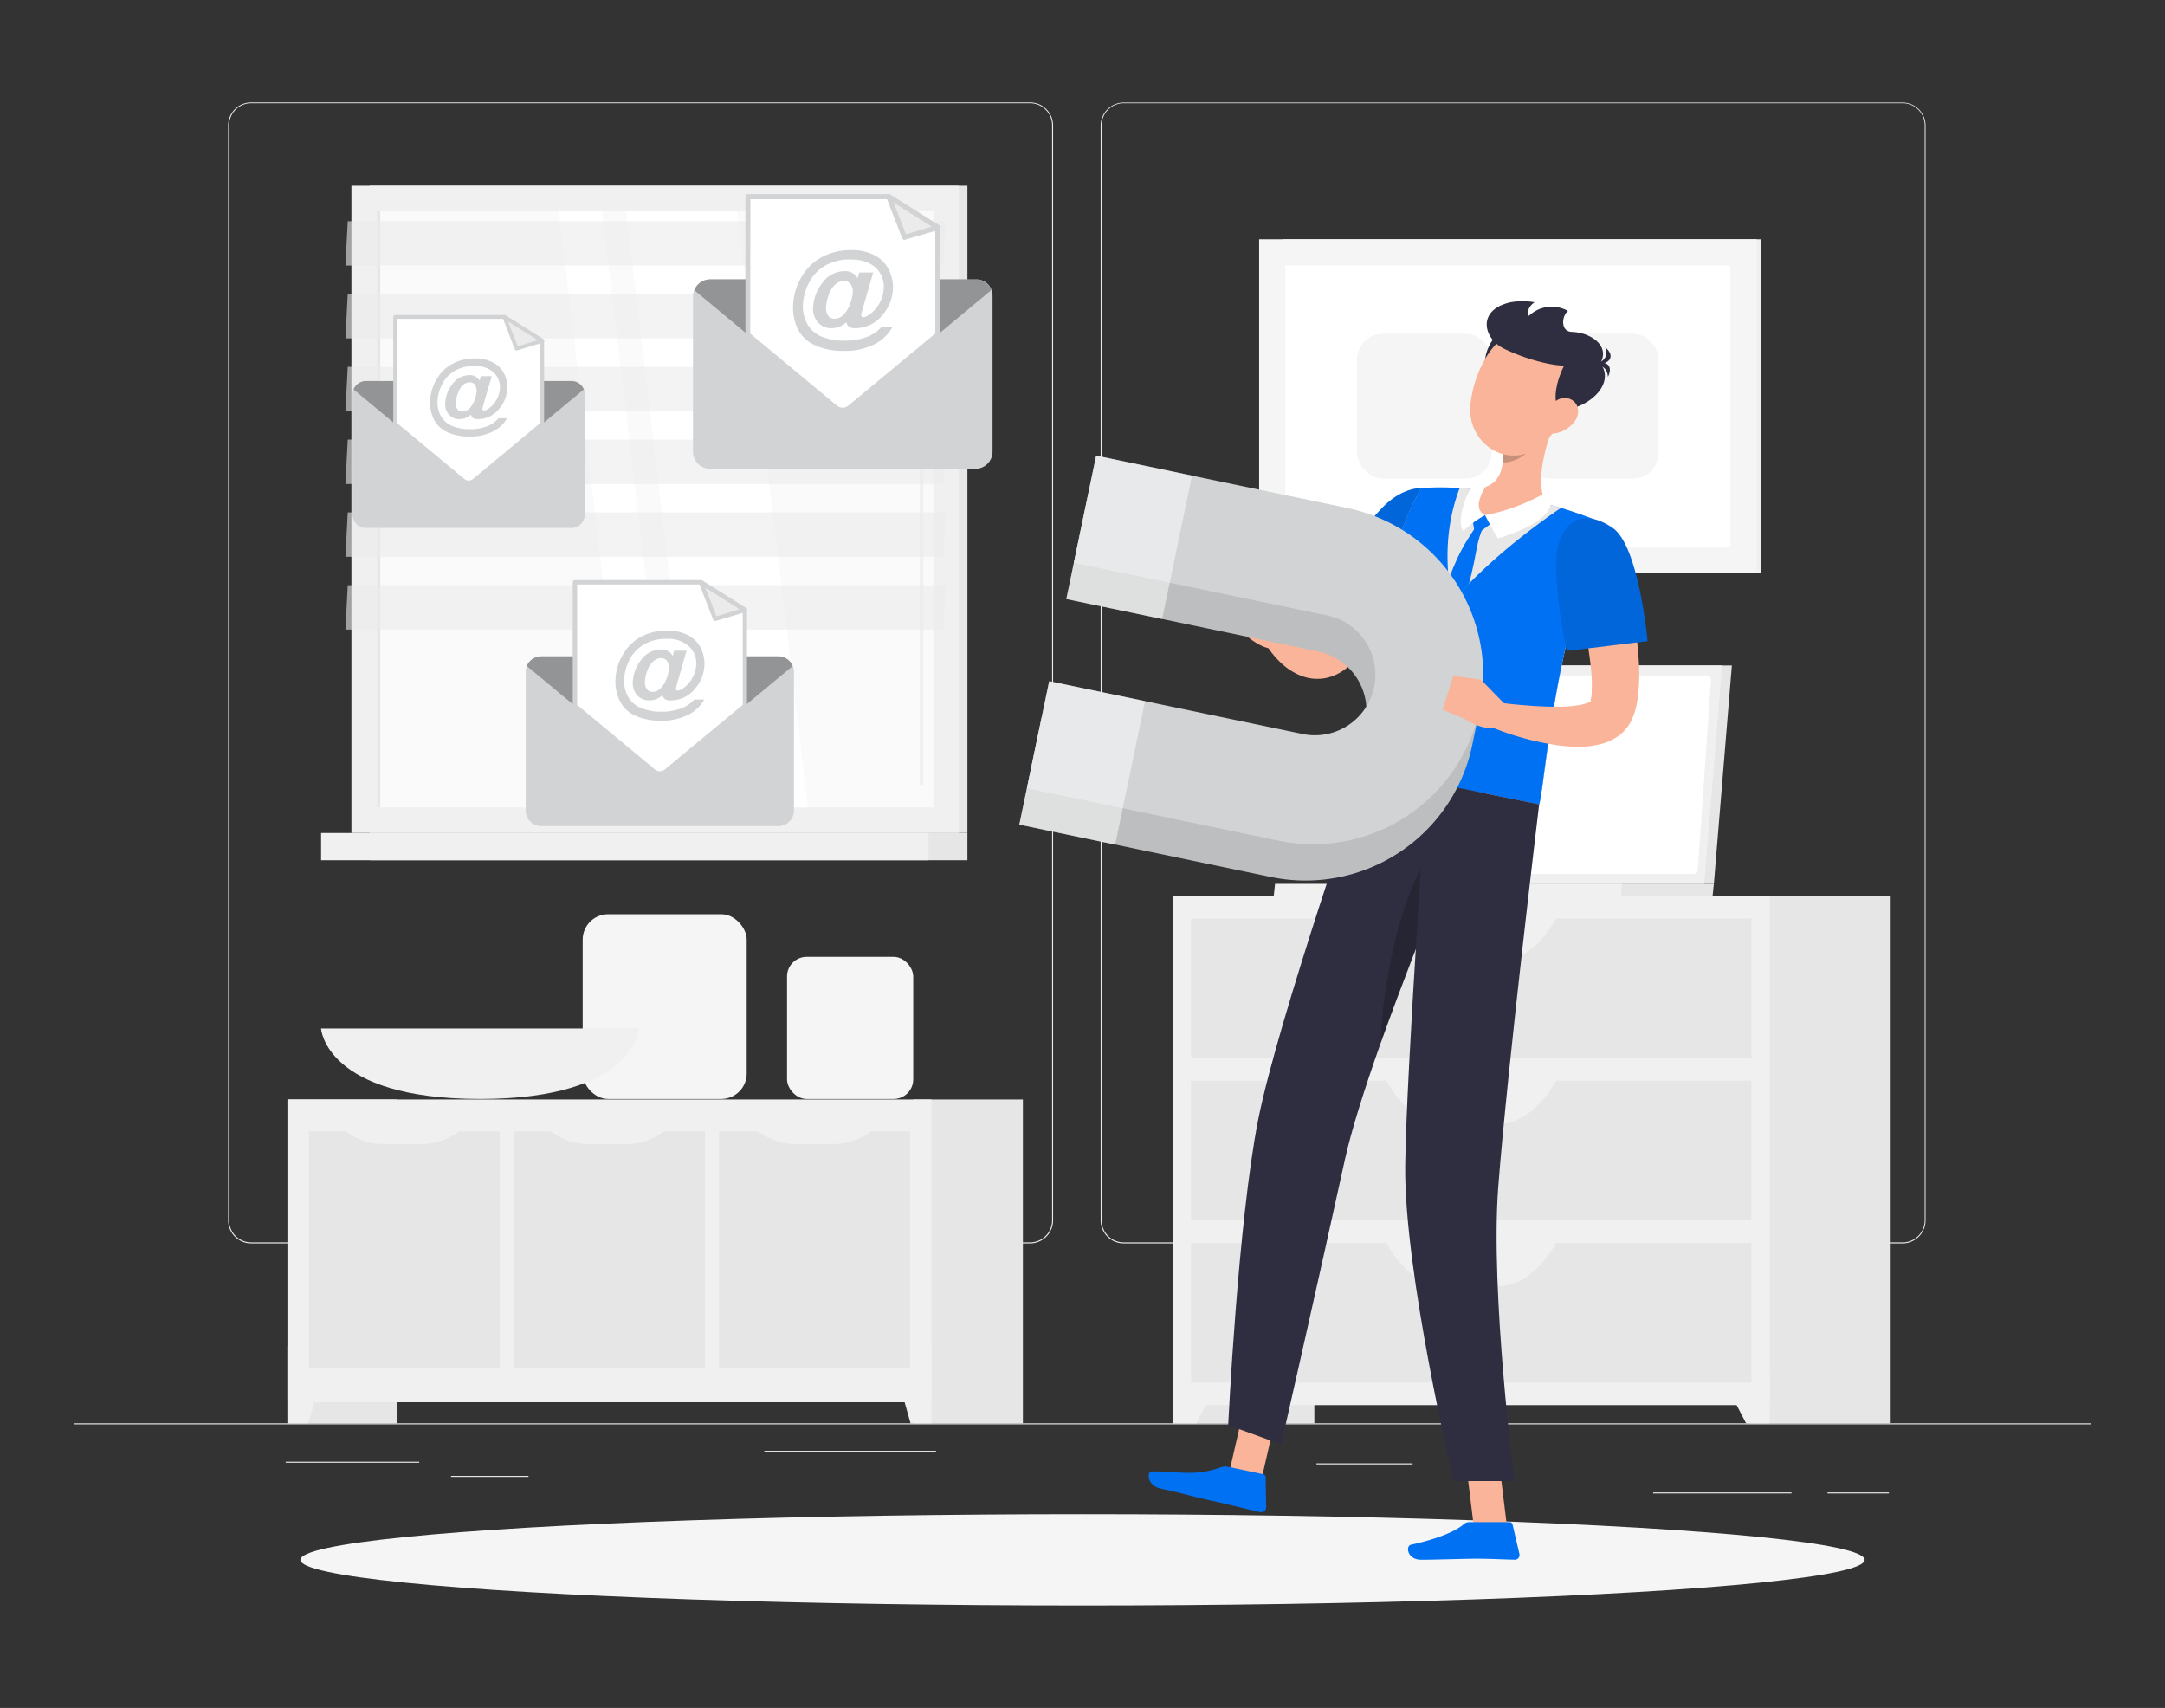 <!DOCTYPE svg PUBLIC "-//W3C//DTD SVG 1.1//EN" "http://www.w3.org/Graphics/SVG/1.1/DTD/svg11.dtd">
<svg id="baefb18d-eb3e-4b61-94ef-0239344aa24b" data-name="Layer 1" xmlns="http://www.w3.org/2000/svg" width="865.76" height="682.89" viewBox="0 0 865.76 682.89">
<rect x="0" y="0" width="865.76" height="682.89" fill="#333333" stroke="none"/>
<defs>
<style xmlns="http://www.w3.org/1999/xhtml">*, ::after, ::before { box-sizing: border-box; }
img, svg { vertical-align: middle; }
</style>
<style xmlns="http://www.w3.org/1999/xhtml">*, body, html { -webkit-font-smoothing: antialiased; }
img, svg { max-width: 100%; }
</style>
</defs>
<g id="ac6a4ea1-8605-4a2d-9898-0bf6e4dba0c5" data-name="freepik--background-complete--inject-2">
<rect x="29.59" y="569.09" width="806.58" height="0.4" fill="#ebebeb"/>
<rect x="114.22" y="584.45" width="53.43" height="0.4" fill="#ebebeb"/>
<rect x="305.67" y="580.08" width="68.61" height="0.4" fill="#ebebeb"/>
<rect x="180.37" y="590.11" width="30.96" height="0.4" fill="#ebebeb"/>
<rect x="730.78" y="596.73" width="24.57" height="0.4" fill="#ebebeb"/>
<rect x="661.09" y="596.73" width="55.32" height="0.4" fill="#ebebeb"/>
<rect x="526.44" y="585.11" width="38.44" height="0.4" fill="#ebebeb"/>
<path d="M411.91,497.15H100.43a9.22,9.22,0,0,1-9.2-9.21V50.08a9.22,9.22,0,0,1,9.2-9.13H411.91a9.21,9.21,0,0,1,9.21,9.21h0V487.94A9.21,9.21,0,0,1,411.91,497.15ZM100.43,41.27a8.81,8.81,0,0,0-8.79,8.81V487.94a8.8,8.8,0,0,0,8.79,8.8H411.91a8.82,8.82,0,0,0,8.81-8.8V50.08a8.83,8.83,0,0,0-8.81-8.81Z" fill="#ebebeb"/>
<path d="M760.85,497.15H449.35a9.23,9.23,0,0,1-9.21-9.21V50.08A9.23,9.23,0,0,1,449.35,41h311.5A9.21,9.21,0,0,1,770,50.08V487.94A9.21,9.21,0,0,1,760.85,497.15ZM449.35,41.27a8.83,8.83,0,0,0-8.81,8.81V487.94a8.82,8.82,0,0,0,8.81,8.8h311.5a8.82,8.82,0,0,0,8.81-8.8V50.08a8.83,8.83,0,0,0-8.81-8.81Z" fill="#ebebeb"/>
<rect x="468.98" y="358.21" width="56.62" height="210.89" fill="#e6e6e6"/>
<polygon points="478.4 569.1 468.98 569.1 468.98 550.11 488.29 550.11 478.4 569.1" fill="#f0f0f0"/>
<rect x="699.44" y="358.21" width="56.62" height="210.89" fill="#e6e6e6"/>
<rect x="468.98" y="358.21" width="238.68" height="203.6" fill="#f0f0f0"/>
<rect x="476.31" y="367.22" width="224.05" height="55.83" fill="#e6e6e6"/>
<path d="M577.74,384.55h21.17c9.19,0,18-6.89,24.31-19.05H553.43C559.76,377.69,568.55,384.55,577.74,384.55Z" fill="#f0f0f0"/>
<polygon points="698.25 569.1 707.67 569.1 707.67 550.11 688.36 550.11 698.25 569.1" fill="#f0f0f0"/>
<rect x="476.31" y="432.09" width="224.05" height="55.83" fill="#e6e6e6"/>
<path d="M577.74,449.43h21.17c9.19,0,18-6.89,24.31-19.05H553.43C559.76,442.62,568.55,449.43,577.74,449.43Z" fill="#f0f0f0"/>
<rect x="476.31" y="496.95" width="224.05" height="55.83" fill="#e6e6e6"/>
<path d="M577.74,514.3h21.17c9.19,0,18-6.89,24.31-19.06H553.43C559.76,507.41,568.55,514.3,577.74,514.3Z" fill="#f0f0f0"/>
<polygon points="692.55 266.08 566.53 266.08 559.34 353.38 685.36 353.38 692.55 266.08" fill="#e6e6e6"/>
<polygon points="685.36 353.38 684.84 358.21 558.82 358.21 559.34 353.38 685.36 353.38" fill="#e6e6e6"/>
<polygon points="688.66 266.08 562.66 266.08 555.47 353.38 681.49 353.38 688.66 266.08" fill="#f0f0f0"/>
<path d="M678.94,347.69l5.26-75.63a1.74,1.74,0,0,0-1.47-2l-.15,0H566.77a1.7,1.7,0,0,0-1.61,1.7l-5.23,75.69a1.78,1.78,0,0,0,1.53,2H677.39A1.72,1.72,0,0,0,678.94,347.69Z" fill="#fff"/>
<polygon points="648.64 353.38 648.14 358.21 509.36 358.21 509.88 353.38 648.64 353.38" fill="#f0f0f0"/>
<rect x="114.95" y="439.61" width="43.86" height="129.49" fill="#e6e6e6"/>
<polygon points="123.28 569.1 114.94 569.1 114.94 538.2 132.01 538.2 123.28 569.1" fill="#f0f0f0"/>
<rect x="365.19" y="439.61" width="43.86" height="129.49" fill="#e6e6e6"/>
<rect x="114.96" y="439.61" width="257.51" height="121.05" fill="#f0f0f0"/>
<polygon points="364.13 569.1 372.47 569.1 372.47 538.2 355.4 538.2 364.13 569.1" fill="#f0f0f0"/>
<rect x="287.57" y="452.37" width="76.33" height="94.43" fill="#e6e6e6"/>
<path d="M318.19,457.43h15.1a24.47,24.47,0,0,0,17.32-7.11H300.85A24.41,24.41,0,0,0,318.19,457.43Z" fill="#f0f0f0"/>
<rect x="205.54" y="452.37" width="76.33" height="94.43" fill="#e6e6e6"/>
<path d="M235.38,457.43h15.1a24.41,24.41,0,0,0,17.34-7.11H218A24.49,24.49,0,0,0,235.38,457.43Z" fill="#f0f0f0"/>
<rect x="123.51" y="452.37" width="76.33" height="94.43" fill="#e6e6e6"/>
<path d="M153.35,457.43h15.1a24.46,24.46,0,0,0,17.35-7.11H136.06A24.52,24.52,0,0,0,153.35,457.43Z" fill="#f0f0f0"/>
<rect x="233.01" y="365.53" width="65.59" height="73.88" rx="10.18" fill="#f5f5f5"/>
<rect x="314.73" y="382.58" width="50.46" height="56.83" rx="7.84" fill="#f5f5f5"/>
<path d="M128.38,411.23S130,439.41,192,439.41s63.62-28.18,63.62-28.18Z" fill="#f0f0f0"/>
<rect x="147.82" y="74.26" width="239.04" height="258.78" fill="#e6e6e6"/>
<rect x="140.53" y="74.26" width="242.92" height="258.78" fill="#f0f0f0"/>
<rect x="147.82" y="333.06" width="239.04" height="10.89" fill="#e6e6e6"/>
<rect x="128.4" y="333.06" width="242.92" height="10.89" fill="#f0f0f0"/>
<rect x="150.74" y="84.47" width="222.5" height="238.36" fill="#fafafa"/>
<polygon points="323.07 322.83 294.67 84.47 250.31 84.47 278.73 322.83 323.07 322.83" fill="#fff"/>
<path d="M368.52,314.1a.74.74,0,0,0,.74-.72V91.12a.74.74,0,0,0-.74-.73.73.73,0,0,0-.73.73V313.38A.73.73,0,0,0,368.52,314.1Z" fill="#f0f0f0"/>
<polygon points="269.21 322.83 240.79 84.47 223.49 84.47 251.92 322.83 269.21 322.83" fill="#fff"/>
<rect x="150.76" y="84.47" width="1.29" height="238.36" fill="#e6e6e6"/>
<polygon points="138.13 106.18 377.16 106.18 378.1 88.44 139.06 88.44 138.13 106.18" fill="#ebebeb" opacity="0.6" style="isolation:isolate"/>
<polygon points="138.13 135.3 377.16 135.3 378.1 117.54 139.06 117.54 138.13 135.3" fill="#ebebeb" opacity="0.6" style="isolation:isolate"/>
<polygon points="138.13 164.4 377.16 164.4 378.1 146.66 139.06 146.66 138.13 164.4" fill="#ebebeb" opacity="0.6" style="isolation:isolate"/>
<polygon points="138.13 193.52 377.16 193.52 378.1 175.76 139.06 175.76 138.13 193.52" fill="#ebebeb" opacity="0.6" style="isolation:isolate"/>
<polygon points="138.13 222.62 377.16 222.62 378.1 204.88 139.06 204.88 138.13 222.62" fill="#ebebeb" opacity="0.6" style="isolation:isolate"/>
<polygon points="138.13 251.72 377.16 251.72 378.1 233.98 139.06 233.98 138.13 251.72" fill="#ebebeb" opacity="0.6" style="isolation:isolate"/>
<rect x="513.12" y="95.67" width="191.05" height="133.44" fill="#f0f0f0"/>
<rect x="503.51" y="95.67" width="198.95" height="133.44" fill="#f5f5f5"/>
<rect x="514.02" y="106.17" width="177.91" height="112.42" fill="#fff"/>
<rect x="609.46" y="133.43" width="53.85" height="57.91" rx="10.36" fill="#f5f5f5"/>
<rect x="542.66" y="133.43" width="53.85" height="57.91" rx="10.36" fill="#f5f5f5"/>
</g>
<g id="a3930ff3-42bb-45cc-9466-0ca166cce475" data-name="freepik--Shadow--inject-2">
<ellipse id="e584a536-4171-485f-b339-7cf76fbccd73" data-name="freepik--path--inject-2" cx="432.88" cy="623.68" rx="312.77" ry="18.26" fill="#f5f5f5"/>
</g>
<polygon points="503.99 593.53 491.49 588.99 498.38 558.87 510.88 563.4 503.99 593.53" fill="#f9b499"/>
<polygon points="602.59 610.13 589.33 610.13 585.55 579.4 598.83 579.4 602.59 610.13" fill="#f9b499"/>
<path d="M587.58,608.6h16.14a1.15,1.15,0,0,1,1.12.9l2.75,11.8a1.91,1.91,0,0,1-1.44,2.3,1.57,1.57,0,0,1-.48,0c-5.21-.08-9-.39-15.57-.39-4,0-16.13.42-21.76.42s-6.36-5.51-4.08-6c10.21-2.23,17.89-5.31,21.13-8.26A3.22,3.22,0,0,1,587.58,608.6Z" fill="#0071f2" data-primary="true"/>
<path d="M491,586.45l14.19,3a1.16,1.16,0,0,1,.92,1.13l.21,12.09a1.9,1.9,0,0,1-1.85,1.95,2,2,0,0,1-.49,0c-5.11-1.18-12.45-3.06-18.89-4.45-7.53-1.62-12.19-3.13-21-5-5.34-1.14-5.71-6.83-3.39-6.85,10.63,0,17.07,2,27-1.47A6.05,6.05,0,0,1,491,586.45Z" fill="#0071f2" data-primary="true"/>
<path d="M575.34,215.17q-6.11,9.29-12.44,18.49l-12.68,18.27c-2.06,3-4.22,6.05-6.19,9a28.12,28.12,0,0,1-5.41,6.06,19,19,0,0,1-8.9,4.2,18.57,18.57,0,0,1-5.05.11,18.93,18.93,0,0,1-4.4-1.11,24.15,24.15,0,0,1-6.65-3.94,33.3,33.3,0,0,1-4.73-4.84c-.69-.84-1.3-1.71-1.9-2.6s-1.1-1.74-1.74-2.85l7.9-6.07,1.94,1.39,2,1.35a25.87,25.87,0,0,0,4,2.13,9.62,9.62,0,0,0,3.41.89c.92,0,1.4-.18,1.61-.43a10.47,10.47,0,0,0,.82-1.07c.42-.63.89-1.45,1.54-2.66,1.9-3.4,3.77-6.66,5.74-9.91q5.84-9.68,11.92-19.13c2-3.14,4.08-6.27,6.19-9.37s4.17-6.21,6.36-9.26Z" fill="#f9b499"/>
<path d="M582.07,207.1c2.14,12.54-26.69,42.35-26.69,42.35l-23.31-19.36a159.15,159.15,0,0,1,21-27.42C564.84,190.79,579.68,193.41,582.07,207.1Z" fill="#0071f2" data-primary="true"/>
<path d="M582.07,207.1c2.14,12.54-26.69,42.35-26.69,42.35l-23.31-19.36a159.15,159.15,0,0,1,21-27.42C564.84,190.79,579.68,193.41,582.07,207.1Z" opacity="0.1" style="isolation:isolate"/>
<path d="M563.79,221.7c-6.78,2.13-14.95,12.15-17,20.62l8.65,7.19a202.37,202.37,0,0,0,19-23C572.81,223.06,571.61,219.25,563.79,221.7Z" opacity="0.2" style="isolation:isolate"/>
<path d="M641.38,209.23a295.52,295.52,0,0,0-13.6,42.23c-2.48,10-4.4,19.7-5.93,28.48-3.6,20.56-5.05,36.41-6.31,41.68l-69.62-14.1c-.5-76.22,22.47-112.4,22.47-112.4a138.57,138.57,0,0,1,17.05.11c1.19.08,2.42.19,3.64.34a261.76,261.76,0,0,1,29.61,6c1.85.47,3.71,1,5.53,1.54C633.38,205.86,641.38,209.23,641.38,209.23Z" fill="#407bff"/>
<path d="M641.38,209.23a295.52,295.52,0,0,0-13.6,42.23c-2.48,10-4.4,19.7-5.93,28.48-3.6,20.56-5.05,36.41-6.31,41.68l-69.62-14.1c-.5-76.22,22.47-112.4,22.47-112.4a138.57,138.57,0,0,1,17.05.11c1.19.08,2.42.19,3.64.34a261.76,261.76,0,0,1,29.61,6c1.85.47,3.71,1,5.53,1.54C633.38,205.86,641.38,209.23,641.38,209.23Z" fill="#e7e7e7"/>
<path d="M590.54,209.86c-2.73,4.84-6.46,8.62-11.18,21.78.29,3,.74,6,1.3,9.08q3.23-3.69,6.78-7.32c3.4-12.91,2.77-16.59,5.85-22.88Z" fill="#0071f2" data-primary="true"/>
<polygon points="589.87 214.1 588.75 207.07 593.86 205.96 596.96 208.83 589.87 214.1" fill="#0071f2" data-primary="true"/>
<path d="M624.17,203.09c-17.28,11.88-32,24.39-43.56,37.63-3-16.23-2.3-31.5,3.1-45.59a136.76,136.76,0,0,0-15.42,0s-22.92,36.22-22.42,112.41l69.67,14.1c1.26-5.28,2.71-21.12,6.31-41.69,1.53-8.77,3.45-18.42,5.93-28.47a294.71,294.71,0,0,1,13.6-42.23S633.38,205.86,624.17,203.09Z" fill="#0071f2" data-primary="true"/>
<path d="M622.1,167.63c-3.69,9.15-8.92,26.21-3.46,33.88A30,30,0,0,1,594.07,206c-8.16-1.84-7.47-7.66-5-10.45,11.11-.39,12.35-8.32,11.92-16.13Z" fill="#f9b499"/>
<path d="M593.86,206s2.29,4.58,5.13,9.25c6-1.73,20.16-6.71,21.16-13.89a7.25,7.25,0,0,0-2.72-4A78.52,78.52,0,0,1,593.86,206Z" fill="#fff"/>
<path d="M593.86,206a38.21,38.21,0,0,0-8.63,6.31c-3.31-3.52,1.61-16.21,3.43-17.36a9.25,9.25,0,0,1,5.63-.64S588,203.13,593.86,206Z" fill="#fff"/>
<path d="M613.56,172.45l-12.52,7a31.9,31.9,0,0,1-.1,5.44c4.16.24,10.6-3.08,11.84-7.24A14.79,14.79,0,0,0,613.56,172.45Z" opacity="0.2" style="isolation:isolate"/>
<path d="M598,134.51c-3.62,4-7.25,13.84.66,13.76S604.17,127.7,598,134.51Z" fill="#2f2e41" data-secondary="true"/>
<path d="M628.4,156.3c-4.84,12.25-7,19.65-15.44,23.94-12.62,6.46-26.13-4.45-25-17.92,1-12.13,8.73-30.1,22.59-30.95A18.14,18.14,0,0,1,628.4,156.3Z" fill="#f9b499"/>
<path d="M601.3,139.35c-8.22-4.1-10.78-15.55,2.82-18.5a27.73,27.73,0,0,1,9.53,0s-3.55,2.19-2.32,5.48a13.28,13.28,0,0,1,15.7-2c-2.55,2-3.12,8.25,1.61,8.38,7.13.19,15.42,5.37,11.29,12.55,6,7.53-3.37,18-16.68,19.06-3.63-7.3,2.23-18.11,2.23-18.11C618.77,146,608.72,143,601.3,139.35Z" fill="#2f2e41" data-secondary="true"/>
<path d="M637.91,145.42s6.09-.84,4-6.57C646.46,142.66,643.14,146.17,637.91,145.42Z" fill="#2f2e41" data-secondary="true"/>
<path d="M636.66,146.37s5.9-1.73,6.35,4.34C645.59,145.37,641.14,143.53,636.66,146.37Z" fill="#2f2e41" data-secondary="true"/>
<path d="M629.82,168.29a12.3,12.3,0,0,1-8.07,5c-4.34.63-6-3.41-4.34-7.21,1.47-3.44,5.49-7.91,9.68-6.79S632.15,165,629.82,168.29Z" fill="#f9b499"/>
<path d="M491.15,569.82l21.18,7.68s16.53-72.82,25.33-113.18c2.67-12.29,8.06-29.17,14.42-47.17,8.06-22.58,17.61-47,25.36-66.14,8.16-20.08,14.24-34.26,14.24-34.26l-45.76-9.26S511,408,503.13,447.7C495,489,491.15,569.82,491.15,569.82Z" fill="#2f2e41" data-secondary="true"/>
<path d="M552.08,417.15c8.06-22.58,17.61-47,25.36-66.14l-3.55-10.95C560.81,352.29,552.63,394,552.08,417.15Z" opacity="0.2" style="isolation:isolate"/>
<path d="M570.6,312.52s-8.17,114.54-8.67,153.53c-.53,42.63,19.36,126.13,19.36,126.13h24.3s-9.68-75.35-6.46-117.58c3.62-47.24,16.36-153,16.36-153Z" fill="#2f2e41" data-secondary="true"/>
<path d="M513.68,249.92l-9.82-9.33-4.63,14.28s9.26,7.77,13.07,2.85Z" fill="#f9b499"/>
<polygon points="490.78 237.77 490.97 251.4 499.25 254.87 503.88 240.59 490.78 237.77" fill="#7f3e3b"/>
<path d="M536.12,217.7l-100.74-21-8.95,42.8,100.74,21a24.2,24.2,0,0,1-9.87,47.39h0l-100.74-21-8.94,42.78,100.74,21A68.11,68.11,0,0,0,588.71,298l3.44-16.55Z" fill="#d1d3d4"/>
<path d="M536.12,217.7l-100.74-21-8.95,42.8,100.74,21a24.2,24.2,0,0,1-9.87,47.39h0l-100.74-21-8.94,42.78,100.74,21A68.11,68.11,0,0,0,588.71,298l3.44-16.55Z" opacity="0.1" style="isolation:isolate"/>
<path d="M591.75,283.45a68.13,68.13,0,0,1-80.36,52.71l-100.74-21,8.92-42.81,100.74,21a24.2,24.2,0,1,0,10.28-47.29l-.42-.09L429.43,225l8.9-42.81,100.76,21a68.18,68.18,0,0,1,52.66,80.35Z" fill="#d1d3d4"/>
<rect x="422.22" y="195.24" width="58.62" height="39.17" transform="translate(149.19 613.09) rotate(-78.24)" fill="#fff" opacity="0.5" style="isolation:isolate"/>
<rect x="403.44" y="285.45" width="58.62" height="39.17" transform="translate(45.92 666.53) rotate(-78.24)" fill="#fff" opacity="0.5" style="isolation:isolate"/>
<path d="M647.63,220.9c1.35,4.83,2.38,9.32,3.43,14s1.86,9.41,2.61,14.18,1.31,9.68,1.62,14.63a76.93,76.93,0,0,1-.45,15.91,36.78,36.78,0,0,1-1,4.63,25.13,25.13,0,0,1-.92,2.56,11.59,11.59,0,0,1-.63,1.39l-.37.73-.52.85a16.62,16.62,0,0,1-5.16,5.13,21,21,0,0,1-5.29,2.37,33.77,33.77,0,0,1-9,1.29,60.28,60.28,0,0,1-7.94-.43,111.72,111.72,0,0,1-28.36-7.71l2.7-9.6,6.68.74c2.26.24,4.5.41,6.72.58a129,129,0,0,0,13,.39,47.78,47.78,0,0,0,6-.52,16.78,16.78,0,0,0,4.61-1.21,3.06,3.06,0,0,0,1-.64c.08-.13-.11,0-.34.19v.1h0v-.21a5.24,5.24,0,0,1,.16-.73,20.58,20.58,0,0,0,.3-2.21,68.62,68.62,0,0,0-.47-11.9c-.52-4.24-1.16-8.6-2-12.91-1.61-8.71-3.59-17.74-5.69-26.23Z" fill="#f9b499"/>
<path d="M645,211.17c10.41,7.31,13.84,45.17,13.84,45.17l-32.26,3.92A187,187,0,0,1,622.25,227C621.81,209.05,632.35,202.26,645,211.17Z" fill="#0071f2" data-primary="true"/>
<path d="M645,211.17c10.41,7.31,13.84,45.17,13.84,45.17l-32.26,3.92A187,187,0,0,1,622.25,227C621.81,209.05,632.35,202.26,645,211.17Z" opacity="0.1" style="isolation:isolate"/>
<path d="M601.55,281.31l-9.47-9.68-6,16.13s9.86,6.32,13.78,1.42Z" fill="#f9b499"/>
<polygon points="581.15 270.29 576.89 283.73 586.2 287.68 592.08 271.69 581.15 270.29" fill="#f9b499"/>
<path d="M396.91,118.57v62a6.89,6.89,0,0,1-6.89,6.88H284a6.88,6.88,0,0,1-6.88-6.88v-62a6.42,6.42,0,0,1,.5-2.56,6.93,6.93,0,0,1,6.45-4.33h106a6.53,6.53,0,0,1,6.83,6.89Z" fill="#d1d3d4"/>
<path d="M396.41,116l-56.57,47a4.45,4.45,0,0,1-5.65,0l-56.57-47a6.93,6.93,0,0,1,6.45-4.33h106A6.92,6.92,0,0,1,396.41,116Z" opacity="0.3" style="isolation:isolate"/>
<path d="M355.45,78.61H299.09v55.21L334.19,163a4.45,4.45,0,0,0,5.65,0L375,133.82V91Z" fill="#fff"/>
<path d="M337,165a5.39,5.39,0,0,1-3.45-1.26l-35.1-29.2a1,1,0,0,1-.36-.76V78.61a1,1,0,0,1,1-1h56.36a1,1,0,0,1,.52.15l19.58,12.3a1,1,0,0,1,.45.84v42.9a1,1,0,0,1-.35.76l-35.19,29.13A5.35,5.35,0,0,1,337,165Zm-37-31.62,34.77,28.86a3.45,3.45,0,0,0,4.39,0L374,133.35V91.41L355.08,79.66h-55Z" fill="#d1d3d4"/>
<polygon points="374.95 90.92 355.37 78.6 361.71 94.92 374.95 90.92" fill="#ebebeb"/>
<path d="M361.71,95.91a1,1,0,0,1-.92-.63L354.45,79a1,1,0,0,1,1.44-1.17l19.58,12.3a1,1,0,0,1,.45,1,1,1,0,0,1-.69.81L362,95.8A.81.81,0,0,1,361.71,95.91ZM357.35,81l4.94,12.69L372.6,90.6Z" fill="#d1d3d4"/>
<path d="M352.37,130.88h4.45a17,17,0,0,1-6.93,6.66,25.75,25.75,0,0,1-12.33,2.76A26.64,26.64,0,0,1,325.82,138a14,14,0,0,1-7-6.89,19.77,19.77,0,0,1-1.61-9.9,24.09,24.09,0,0,1,3.63-11,20.47,20.47,0,0,1,8.21-7.61A24.56,24.56,0,0,1,340.38,100a19.73,19.73,0,0,1,9.21,2,13,13,0,0,1,5.83,5.84,15.53,15.53,0,0,1,1.61,8.26,16.65,16.65,0,0,1-4,9.67,13.89,13.89,0,0,1-11,5.46,4.37,4.37,0,0,1-2.57-.62,2.64,2.64,0,0,1-1-1.77,8.67,8.67,0,0,1-5.89,2.39,7.07,7.07,0,0,1-5.58-2.41,8.26,8.26,0,0,1-1.79-6.45,16.62,16.62,0,0,1,3.45-9,11,11,0,0,1,9-4.94,5.56,5.56,0,0,1,5.29,2.84l.7-2.32h5.53l-4.32,15a10.71,10.71,0,0,0-.44,1.84,1.05,1.05,0,0,0,.18.79.71.71,0,0,0,.56.26,5.1,5.1,0,0,0,2.68-1.21,12.84,12.84,0,0,0,3.79-4.27,13.17,13.17,0,0,0,1.74-5.55,10.48,10.48,0,0,0-3-8.62q-3.63-3.45-10.32-3.45a19.75,19.75,0,0,0-9.79,2.31,16.46,16.46,0,0,0-6.45,6.45,21.07,21.07,0,0,0-2.68,8.74,14.22,14.22,0,0,0,1.61,8.07,11.59,11.59,0,0,0,5.84,5.29,23,23,0,0,0,9.1,1.61,25.07,25.07,0,0,0,8.71-1.38A15,15,0,0,0,352.37,130.88Zm-22-8.6a5.65,5.65,0,0,0,.77,3.91,3.16,3.16,0,0,0,2.58,1.26,4.9,4.9,0,0,0,2.28-.59,6.38,6.38,0,0,0,1.61-1.32,12.08,12.08,0,0,0,2.2-3.72,14.78,14.78,0,0,0,1.16-4.57,5.06,5.06,0,0,0-.81-3.63,3.22,3.22,0,0,0-2.68-1.27,5.1,5.1,0,0,0-3.43,1.4,9.25,9.25,0,0,0-2.62,4A16.63,16.63,0,0,0,330.4,122.28Z" fill="#d1d3d4"/>
<path d="M317.49,268.6v55.5a6.17,6.17,0,0,1-6.16,6.18H216.41a6.2,6.2,0,0,1-6.18-6.18V268.6a6,6,0,0,1,.46-2.29,6.18,6.18,0,0,1,5.72-3.88h94.92a6.18,6.18,0,0,1,5.71,3.86A5.7,5.7,0,0,1,317.49,268.6Z" fill="#d1d3d4"/>
<path d="M317,266.29l-50.65,42a4,4,0,0,1-5.05,0l-50.65-42a6.18,6.18,0,0,1,5.72-3.88h94.92A6.18,6.18,0,0,1,317,266.29Z" opacity="0.3" style="isolation:isolate"/>
<path d="M280.31,232.82H229.9v49.42l31.44,26.1a3.92,3.92,0,0,0,5.05,0l31.44-26.1V243.83Z" fill="#fff"/>
<path d="M263.87,310.13a4.83,4.83,0,0,1-3.1-1.11l-31.44-26.1a.92.92,0,0,1-.3-.68V232.82a.88.88,0,0,1,.87-.89h50.41a.86.86,0,0,1,.47.14l17.52,11a.9.9,0,0,1,.42.74v38.41a.93.93,0,0,1-.33.68L267,309A4.79,4.79,0,0,1,263.87,310.13Zm-33.08-28.29,31.11,25.81a3.08,3.08,0,0,0,3.94,0L297,281.84V244.32l-16.91-10.63H230.79Z" fill="#d1d3d4"/>
<polygon points="297.83 243.83 280.31 232.82 285.97 247.41 297.83 243.83" fill="#ebebeb"/>
<path d="M286,248.3a.86.86,0,0,1-.8-.56l-5.68-14.62a.84.84,0,0,1,.26-1,.85.85,0,0,1,1,0l17.52,11a.88.88,0,0,1,.4.87.89.89,0,0,1-.61.71l-11.86,3.58A.76.76,0,0,1,286,248.3ZM282.08,235l4.42,11.39,9.26-2.79Z" fill="#d1d3d4"/>
<path d="M277.62,279.69h4a15,15,0,0,1-6.21,6,23.09,23.09,0,0,1-11,2.47,24.22,24.22,0,0,1-10.52-2.08,12.54,12.54,0,0,1-6.21-6.18,17.56,17.56,0,0,1-1.52-8.87,21.22,21.22,0,0,1,3.23-9.81,18.16,18.16,0,0,1,7.35-6.82,21.73,21.73,0,0,1,10.07-2.29,17.79,17.79,0,0,1,8.26,1.84,11.55,11.55,0,0,1,5.21,5.22,14,14,0,0,1,1.37,7.39,14.9,14.9,0,0,1-3.61,8.65,12.37,12.37,0,0,1-9.84,4.84,4,4,0,0,1-2.31-.54,2.36,2.36,0,0,1-.92-1.61,7.68,7.68,0,0,1-5.27,2.13,6.36,6.36,0,0,1-5-2.14,7.46,7.46,0,0,1-1.61-5.71,15.19,15.19,0,0,1,3.1-8.07,9.83,9.83,0,0,1,8.06-4.42,5,5,0,0,1,4.75,2.55l.63-2.08h4.93l-3.87,13.43c-.23.87-.35,1.4-.39,1.62a1.1,1.1,0,0,0,.16.71.69.69,0,0,0,.51.22,4.54,4.54,0,0,0,2.4-1.08,11.75,11.75,0,0,0,3.4-3.82,12,12,0,0,0,1.62-5,9.4,9.4,0,0,0-2.75-7.71,12.24,12.24,0,0,0-9.08-3.11,17.5,17.5,0,0,0-8.77,2.08,14.64,14.64,0,0,0-5.78,5.82,19.06,19.06,0,0,0-2.39,7.83,12.74,12.74,0,0,0,1.44,7.21,10.36,10.36,0,0,0,5.24,4.72,20.46,20.46,0,0,0,8.07,1.49,21.81,21.81,0,0,0,7.8-1.25A13.1,13.1,0,0,0,277.62,279.69ZM257.94,272a5,5,0,0,0,.71,3.5,2.74,2.74,0,0,0,2.29,1.13,4.17,4.17,0,0,0,2-.53,5.23,5.23,0,0,0,1.5-1.18,10.17,10.17,0,0,0,2-3.34,13.71,13.71,0,0,0,1.05-4.08,4.62,4.62,0,0,0-.74-3.23,2.9,2.9,0,0,0-2.39-1.13,4.71,4.71,0,0,0-3.08,1.25,8.46,8.46,0,0,0-2.34,3.54,15.29,15.29,0,0,0-1,4Z" fill="#d1d3d4"/>
<path d="M233.85,157.69v48.06a5.36,5.36,0,0,1-5.34,5.34H146.34a5.36,5.36,0,0,1-5.36-5.34V157.69a5.19,5.19,0,0,1,.4-2,5.35,5.35,0,0,1,5-3.36h82.17a5.37,5.37,0,0,1,5,3.34A5.13,5.13,0,0,1,233.85,157.69Z" fill="#d1d3d4"/>
<path d="M233.46,155.69,189.6,192.1a3.43,3.43,0,0,1-4.37,0l-43.85-36.39a5.35,5.35,0,0,1,5-3.36h82.17A5.37,5.37,0,0,1,233.46,155.69Z" opacity="0.3" style="isolation:isolate"/>
<path d="M201.65,126.7H158.1v42.82l27.21,22.58a3.38,3.38,0,0,0,4.37,0l27.23-22.58V136.25Z" fill="#fff"/>
<path d="M187.42,193.65a4.16,4.16,0,0,1-2.67-1L157.53,170.1a.78.78,0,0,1-.27-.58V126.7a.76.76,0,0,1,.76-.76h43.63a.83.83,0,0,1,.41.13l15.18,9.54a.8.8,0,0,1,.35.64v33.27a.78.78,0,0,1-.27.58L190.1,192.68A4.16,4.16,0,0,1,187.42,193.65Zm-28.65-24.5,26.94,22.37a2.67,2.67,0,0,0,3.41,0l26.94-22.37V136.67l-14.63-9.19H158.77Z" fill="#d1d3d4"/>
<polygon points="216.83 136.25 201.65 126.7 206.56 139.35 216.83 136.25" fill="#ebebeb"/>
<path d="M206.56,140.12a.73.73,0,0,1-.7-.5L201,127a.75.75,0,0,1,.46-1,.77.77,0,0,1,.66.06l15.18,9.54a.75.75,0,0,1,.33.76.71.71,0,0,1-.53.61l-10.26,3.11Zm-3.38-11.55,3.84,9.86,8.07-2.42Z" fill="#d1d3d4"/>
<path d="M199.33,167.23h3.45a13.13,13.13,0,0,1-5.39,5.16,19.86,19.86,0,0,1-9.55,2.14,20.59,20.59,0,0,1-9.09-1.8,10.86,10.86,0,0,1-5.39-5.34,15.37,15.37,0,0,1-1.31-7.68,18.53,18.53,0,0,1,2.82-8.5,15.81,15.81,0,0,1,6.36-5.91,19.12,19.12,0,0,1,8.73-2,15.24,15.24,0,0,1,7.14,1.61,10.09,10.09,0,0,1,4.52,4.52,12.07,12.07,0,0,1,1.18,6.45,12.92,12.92,0,0,1-3.13,7.49,10.72,10.72,0,0,1-8.52,4.22,3.35,3.35,0,0,1-2-.48,2,2,0,0,1-.79-1.37,6.74,6.74,0,0,1-4.57,1.85,5.47,5.47,0,0,1-4.32-1.87,6.42,6.42,0,0,1-1.4-4.93,13.1,13.1,0,0,1,2.69-7A8.53,8.53,0,0,1,187.7,150a4.29,4.29,0,0,1,4.1,2.21l.54-1.8h4.3l-3.36,11.51a10.11,10.11,0,0,0-.34,1.42.85.85,0,0,0,.15.62.53.53,0,0,0,.43.19,3.93,3.93,0,0,0,2.08-.94,10.69,10.69,0,0,0,4.29-7.61,8.13,8.13,0,0,0-2.37-6.58,10.65,10.65,0,0,0-7.87-2.68,15.27,15.27,0,0,0-7.58,1.79,12.53,12.53,0,0,0-5,5.05A16.07,16.07,0,0,0,175,160a11.1,11.1,0,0,0,1.24,6.22,9,9,0,0,0,4.55,4.1,17.89,17.89,0,0,0,7.05,1.29,18.86,18.86,0,0,0,6.74-1.08A11.38,11.38,0,0,0,199.33,167.23Zm-17-6.67a4.4,4.4,0,0,0,.55,3,2.49,2.49,0,0,0,2,1,3.72,3.72,0,0,0,1.78-.46,4.85,4.85,0,0,0,1.29-1,9.29,9.29,0,0,0,1.71-2.89,12.44,12.44,0,0,0,.9-3.55,4.05,4.05,0,0,0-.64-2.81,2.49,2.49,0,0,0-2.07-1,4.11,4.11,0,0,0-2.68,1.08,7.41,7.41,0,0,0-2,3.19A13.11,13.11,0,0,0,182.29,160.56Z" fill="#d1d3d4"/>
</svg>